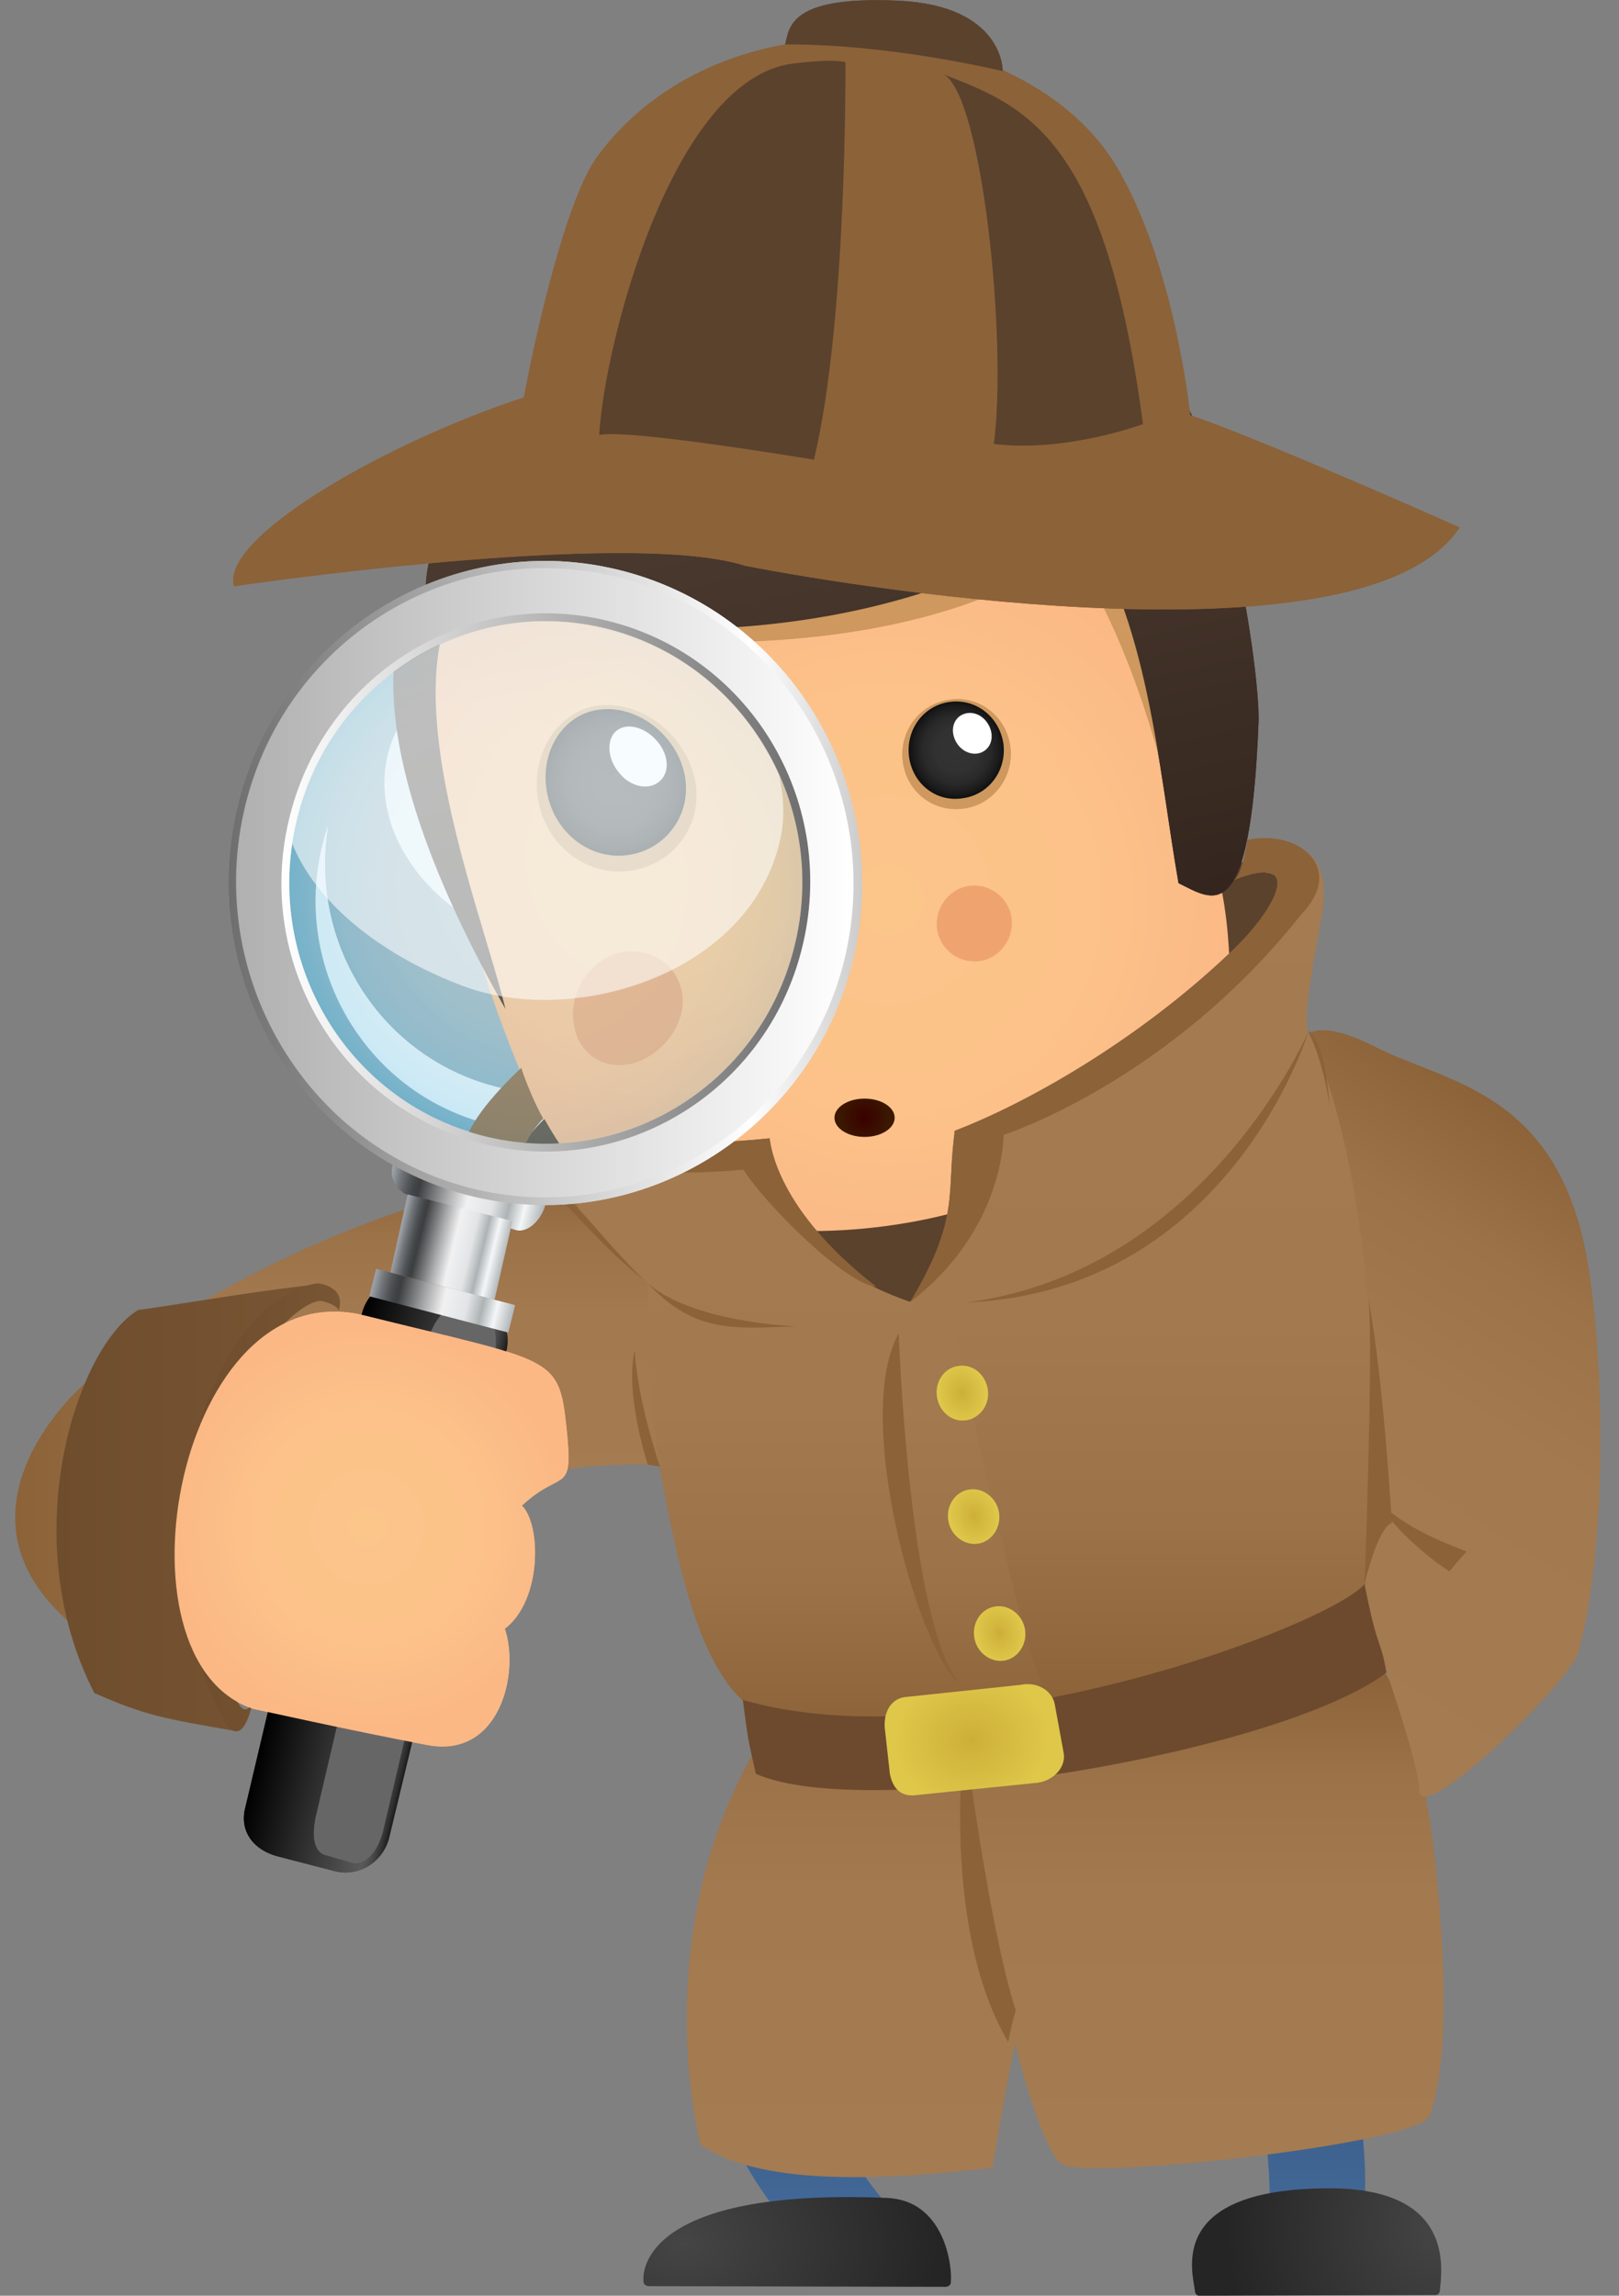 <svg id="Layer_1" xmlns="http://www.w3.org/2000/svg" xmlns:xlink="http://www.w3.org/1999/xlink" viewBox="0 0 236.7 335.6"><rect x="0" y="0" width="236.7" height="335.6" fill="#808080" stroke="none"/><style>.st0{fill:#5b422d}.st3{fill:#ce985e}.st4{fill:#836f67}.st5{fill:#efa470}.st7{fill:#fff}.st21{fill:#8c6239}.st32{fill:#666}.st37{opacity:.57;fill:#fff;enable-background:new}</style><g id="characters__x2F__objects__x2F__postitions"><path class="st0" d="M141.3 178.7l-28.7 9.6 16.4 9.8s19.7-2.2 19.9-3.5c.2-1.3-7-15.9-7-15.9m38.4-52.8s23.3 1.6-2 18.3c-.8-9.7 0-17.8 0-17.8l2-.5z"/><linearGradient id="SVGID_1_" gradientUnits="userSpaceOnUse" x1="-377.19" y1="13.992" x2="-377.19" y2="92.884" gradientTransform="matrix(.936 0 0 -1 469.968 335.89)"><stop offset="0" stop-color="#426897"/><stop offset="1" stop-color="#192f4b"/></linearGradient><path d="M129.8 247.9c-4.9 11.7-25.5 45.4.4 75l-16 1.1c-23.3-28.8-2.6-57.2 5.7-73.3l9.9-2.8z" fill="url(#SVGID_1_)"/><radialGradient id="SVGID_2_" cx="-390.44" cy="168.818" r="47.194" gradientTransform="matrix(1.073 -.28 -.274 -1.093 595.1 206.778)" gradientUnits="userSpaceOnUse"><stop offset="0" stop-color="#fcc58a"/><stop offset=".575" stop-color="#fcc289"/><stop offset=".962" stop-color="#fbb986"/><stop offset="1" stop-color="#fbb885"/></radialGradient><path d="M172 179.1c4.2-1.1 10.8-30.8 6.3-50.4-13.7-59.3-13.1-56.4-13.1-56.4-1.1-4.4-5.5-7-9.7-5.9L75.7 87.2c-4.3 1.1-5.5 7-4.4 11.3 3.3 11.3 5.9 21.9 14.3 53.6 12.2 45.5 22.8 43 41.7 38l44.7-11z" fill="url(#SVGID_2_)"/><path class="st3" d="M176.3 112c-8.8-47.8-8.3-53.1-8.3-53.1-.9-4.4-5.2-7.3-9.5-6.4L77.8 69.6c-4.5.9-7 25-9.7 11.6-.5-.7-1.9 1.2 7.1 42 .4.3 7 16.4 7 16.4-12.4-30.7-7-48-7-48s46.4 8.8 76.7-8l-5.1-1.6 9.6-2c13.7 21 16.7 50 16.3 42.9 0-.3 3.5-10.7 3.6-10.9z"/><path class="st4" d="M93.7 57.5c17.1-14.4 26.9-11.5 43.1-17.7 7-2.8 8.2-7.8 8.2-7.8-1.8 17.8-25.1 14-40.8 20.2l-10.5 5.3z"/><path class="st5" d="M99.8 139.8c.4 3-1.7 5.9-4.7 6.3-3 .4-5.8-1.7-6.2-4.7-.4-3 1.7-5.9 4.7-6.3 3-.5 5.8 1.6 6.2 4.7z"/><path class="st3" d="M85.4 120.6c.6 4.4 4.6 7.5 8.9 6.8 4.4-.6 7.3-4.7 6.8-9.1-.6-4.4-4.6-7.5-8.9-6.8-4.4.6-7.4 4.7-6.8 9.1z"/><radialGradient id="SVGID_3_" cx="-7.331" cy="187.688" r="6.314" gradientTransform="matrix(-1.097 .158 -.153 -1.117 113.889 329.688)" gradientUnits="userSpaceOnUse"><stop offset="0" stop-color="#333"/><stop offset=".456" stop-color="#313131"/><stop offset=".7" stop-color="#292929"/><stop offset=".894" stop-color="#1b1b1b"/><stop offset="1" stop-color="#101010"/></radialGradient><path d="M86.2 119.9c.5 3.9 4.1 6.6 7.8 6.1 3.9-.6 6.5-4.2 6-8.1-.5-3.9-4.1-6.6-7.8-6-3.9.5-6.5 4.1-6 8z" fill="url(#SVGID_3_)"/><path class="st7" d="M97.7 114.8c1 1.4.9 3.2-.3 4.1-1.2.9-3 .5-4-.9s-.9-3.2.3-4.1c1.2-.8 3-.5 4 .9z"/><path class="st3" d="M147.7 109.1c.6 4.4-2.4 8.5-6.8 9.1-4.4.6-8.3-2.4-8.9-6.8s2.4-8.5 6.8-9.1c4.3-.7 8.3 2.4 8.9 6.8z"/><radialGradient id="SVGID_4_" cx="-347.195" cy="189.291" r="6.312" gradientTransform="matrix(1.097 -.158 -.153 -1.117 549.686 266.181)" gradientUnits="userSpaceOnUse"><stop offset="0" stop-color="#333"/><stop offset=".456" stop-color="#313131"/><stop offset=".7" stop-color="#292929"/><stop offset=".894" stop-color="#1b1b1b"/><stop offset="1" stop-color="#101010"/></radialGradient><path d="M146.7 108.7c.5 3.9-2.1 7.5-6 8-3.9.6-7.3-2.2-7.8-6.1-.5-3.9 2.1-7.5 6-8 3.8-.5 7.2 2.2 7.8 6.1z" fill="url(#SVGID_4_)"/><path class="st7" d="M144.3 105.6c1 1.4.9 3.2-.3 4.1-1.2.9-3 .5-4-.9s-.9-3.2.3-4.1c1.3-.9 3-.5 4 .9z"/><linearGradient id="SVGID_5_" gradientUnits="userSpaceOnUse" x1="-14743.005" y1="8492.274" x2="-14743.005" y2="8370.012" gradientTransform="matrix(.917 -.203 -.19 -.979 15234.535 5349.094)"><stop offset="0" stop-color="#574537"/><stop offset=".576" stop-color="#433329"/><stop offset="1" stop-color="#32241d"/></linearGradient><path d="M82.4 140.3c-.4-2.2-6.3-3.5-16.6-51.1-.8 1.3-2.2 2.5-2.9 4-2.6-13.1 3.1-17 3.1-17-1.5 2 .1-.1 0 0 0 0-.5-2.4-4.4-1.8 2.1-4.1 5-4.8 9.2-5.9-1.1-.1 7.1-4.7 7.4-5.4 1.7-3.2 2.1-5.2 2.6-10.6-1 1.5-1.2 3.2-1.8 4.7 10.4-7.1 14.7-11.7 27.3-14.5 10.2-2.3 25.2-5.6 34.4-11.6 6-3.9 9.9-8.8 7.7-14.9-.3-.1-.3-.1 0 0 12.4 5.1 13.5 17.4 13.5 17.4s1.2-.6 2.3-5.2c4.3 7.7 4.7 16.8 2.3 23 11.5 4.1 17.8 46.1 17.5 54.2-1.2 30.5-6.6 26-11.7 23.5-2.9-16.6-4.5-39.3-14.5-52.9 0 0-5-1.9-18.1 3.7l7 2.1c-33.4 16-74.2 8.6-74.3 6.1.1 1.5-.4 13.6 10 52.2z" fill="url(#SVGID_5_)"/><path class="st0" d="M147.1 178.3s-6 42-33.8 1.5c19 1.2 32.5-4.6 32.5-4.6l1.3 3.1z"/><radialGradient id="SVGID_6_" cx="10821.614" cy="-3522.296" r="25.284" gradientTransform="matrix(-1.476 -.002 .002 -1.128 16079.679 -3623.622)" gradientUnits="userSpaceOnUse"><stop offset="0" stop-color="#454545"/><stop offset="1" stop-color="#252525"/></radialGradient><path d="M138.2 334.3l-43.3-.1c-.4 0-.7-.2-.8-.5-.4-2.7 1.7-13.8 35.5-12.4 8.5.3 9.7 10 9.4 12.5-.1.3-.4.5-.8.5z" fill="url(#SVGID_6_)"/><linearGradient id="SVGID_7_" gradientUnits="userSpaceOnUse" x1="-1434.305" y1="8.459" x2="-1434.305" y2="94.05" gradientTransform="matrix(-.914 .003 -.198 -1.023 -1116.518 335.573)"><stop offset="0" stop-color="#426897"/><stop offset="1" stop-color="#192f4b"/></linearGradient><path d="M170.6 245.6c7.1 12 7.6 18.1 11 38.9 1.1 11.5 5.2 34.2 3.7 40.2l14 1.1c1.7-18.9-4.4-31.6-8.1-47.6-1.9-8-1.9-20.5-13.3-36.9l-7.3 4.3z" fill="url(#SVGID_7_)"/><radialGradient id="SVGID_8_" cx="11857.833" cy="-3497.404" r="26.523" gradientTransform="matrix(1.177 -.002 -.002 -1.253 -13753.213 -4032.83)" gradientUnits="userSpaceOnUse"><stop offset="0" stop-color="#454545"/><stop offset="1" stop-color="#252525"/></radialGradient><path d="M175.3 335.6l34.6-.1c.3 0 .6-.3.6-.6.3-3 2.3-15-16.1-15-24 0-20 12.3-19.7 15 0 .4.3.7.6.7z" fill="url(#SVGID_8_)"/><linearGradient id="SVGID_9_" gradientUnits="userSpaceOnUse" x1="-174.547" y1="86.701" x2="-174.547" y2="213.001" gradientTransform="matrix(-.936 0 0 -1 -.007 335.89)"><stop offset="0" stop-color="#8c6239"/><stop offset=".034" stop-color="#8f653c"/><stop offset=".208" stop-color="#9c7248"/><stop offset=".443" stop-color="#a3794f"/><stop offset="1" stop-color="#a57b51"/></linearGradient><path d="M126.1 195.6c2.4-.7 18.2-11.3 13.4-30.2 23.7-3.9 36.8-16.1 45.5-28.8 7.1-10.7-2-9-2-9 1.5-4.7-.6-2.3-.6-4.7 8.9-.2 12.6 2.3 10.6 12.4-2.9 14.6-1.7 15.6-1.7 15.6s13.3 25.4 8.2 82c-8.7 14.7-58.6 16.8-62.6 16.2-4-.8-10.8-53.5-10.8-53.5z" fill="url(#SVGID_9_)"/><linearGradient id="SVGID_10_" gradientUnits="userSpaceOnUse" x1="-138.282" y1="93.39" x2="-138.282" y2="17.623" gradientTransform="matrix(-.936 0 0 -1 -.007 335.89)"><stop offset="0" stop-color="#8c6239"/><stop offset=".034" stop-color="#8f653c"/><stop offset=".208" stop-color="#9c7248"/><stop offset=".443" stop-color="#a3794f"/><stop offset="1" stop-color="#a57b51"/></linearGradient><path d="M102.4 313.5s-7.8-29.5 7.5-56.8c37.4 4.4 48.5-14.2 48.5-14.2s-1.9 24.2-3.5 29.3c-1.6 5.2-5.7 19.8-9.8 45.1-17.4 2-34.2 2.5-42.7-3.4z" fill="url(#SVGID_10_)"/><linearGradient id="SVGID_11_" gradientUnits="userSpaceOnUse" x1="-188.208" y1="91.29" x2="-188.208" y2="18.854" gradientTransform="matrix(-.936 0 0 -1 -.007 335.89)"><stop offset="0" stop-color="#8c6239"/><stop offset=".034" stop-color="#8f653c"/><stop offset=".208" stop-color="#9c7248"/><stop offset=".443" stop-color="#a3794f"/><stop offset="1" stop-color="#a57b51"/></linearGradient><path d="M202.5 244.6s5.4 7.6 7.5 29.3c2.5 24.6-.1 33.2-1 35.4-1.6 4.1-48.5 9.2-53.5 7.2-5.3-2.1-15.7-53.7-14.2-57.4 1.7-4 9.2-11.6 9.2-11.6l52-2.9z" fill="url(#SVGID_11_)"/><linearGradient id="SVGID_12_" gradientUnits="userSpaceOnUse" x1="-58.886" y1="165.39" x2="-58.886" y2="116.674" gradientTransform="matrix(-.936 0 0 -1 -.007 335.89)"><stop offset="0" stop-color="#8c6239"/><stop offset=".034" stop-color="#8f653c"/><stop offset=".208" stop-color="#9c7248"/><stop offset=".443" stop-color="#a3794f"/><stop offset="1" stop-color="#a57b51"/></linearGradient><path d="M97.6 214.2s-14.8-1.1-25.2 3.2c-20.6 8.5-59.7-15.6-59.7-15.6s30.4-25.9 74.1-31.3c3.6 4.9 8.7 17.9 10.5 24.7-1.8 10.3.3 19 .3 19z" fill="url(#SVGID_12_)"/><linearGradient id="SVGID_13_" gradientUnits="userSpaceOnUse" x1="-2.236" y1="117.032" x2="-52.84" y2="117.032" gradientTransform="matrix(-.936 0 0 -1 -.007 335.89)"><stop offset="0" stop-color="#8c6239"/><stop offset="1" stop-color="#a57b51"/></linearGradient><path d="M42.5 239.7s-7.7 11.7-23.3 3.5c-28.9-15.3-13.5-34.7-7.3-40.5 11.6-10.9 37.7-11.1 37.7-11.1l-7.1 48.1" fill="url(#SVGID_13_)"/><linearGradient id="SVGID_14_" gradientUnits="userSpaceOnUse" x1="-122.383" y1="82.79" x2="-122.383" y2="189.79" gradientTransform="matrix(-.936 0 0 -1 -.007 335.89)"><stop offset="0" stop-color="#8c6239"/><stop offset=".034" stop-color="#8f653c"/><stop offset=".208" stop-color="#9c7248"/><stop offset=".443" stop-color="#a3794f"/><stop offset="1" stop-color="#a57b51"/></linearGradient><path d="M152.5 246.2C150 243.9 139 192 139 192s-27.3-5.1-26.4-25.1c-23.7 6.3-38.9-3.8-29.3-15.5-.4-1.3.9-4.4.6-5.3-14.6 16.5-3.2 20.9.3 29.8 1.5 3.2 7.9 8.7 10.5 11.7 0 0-.6 13.9 2 28.2 2.6 14.2 5.7 27 11.8 32.7 3.2 3 11.4 4.6 23.5 4.6 12.2 0 20.5-6.9 20.5-6.9z" fill="url(#SVGID_14_)"/><path class="st0" d="M87.3 166.4l2.3-.6-4.1-13.7c.1.1-13 16.1 1.8 14.3z"/><linearGradient id="SVGID_15_" gradientUnits="userSpaceOnUse" x1="-241.844" y1="169.981" x2="-195.064" y2="88.956" gradientTransform="matrix(-.936 0 0 -1 -.007 335.89)"><stop offset="0" stop-color="#8c6239"/><stop offset=".034" stop-color="#8f653c"/><stop offset=".208" stop-color="#9c7248"/><stop offset=".443" stop-color="#a3794f"/><stop offset="1" stop-color="#a57b51"/></linearGradient><path d="M191.3 151.1c-.3 7.2-5-5.6 9.9 2 10.4 5.3 27.1 6.4 31.1 32.5 2.5 16.6 2.4 41.5-1.5 55.7-.6 4-23.3 26.1-23.3 20.4 0-4-6.3-21.7-6.3-21.7-12.5 7.3-11.8-54.5-14.1-85.4" fill="url(#SVGID_15_)"/><path class="st21" d="M112.5 166.4s-43.2 5.2-26.9-14.2c-.9-3-1.6-6-1.6-6s-27.7 29.1 24.7 24.8c3.3 5.2 14.9 16.7 19.4 17.1-14.6-11.3-15.4-20.7-15.6-21.7"/><path class="st3" d="M176.3 112c-8.8-47.8-8.3-53.1-8.3-53.1-.9-4.4-5.2-7.3-9.5-6.4L77.8 69.6c-4.5.9-7 25-9.7 11.6-.5-.7-1.9 1.2 7.1 42 .4.3 7 16.4 7 16.4-12.4-30.7-7-48-7-48s46.4 8.8 76.7-8l-5.1-1.6 9.6-2c13.7 21 16.7 50 16.3 42.9 0-.3 3.5-10.7 3.6-10.9z"/><path class="st4" d="M93.7 57.5c17.1-14.4 26.9-11.5 43.1-17.7 7-2.8 8.2-7.8 8.2-7.8-1.8 17.8-25.1 14-40.8 20.2l-10.5 5.3z"/><path class="st5" d="M147.9 134.2c.4 3-1.7 5.9-4.7 6.3-3 .4-5.8-1.7-6.2-4.7s1.7-5.9 4.7-6.3c3-.4 5.8 1.7 6.2 4.7zm-48.1 5.6c.4 3-1.7 5.9-4.7 6.3-3 .4-5.8-1.7-6.2-4.7-.4-3 1.7-5.9 4.7-6.3 3-.5 5.8 1.6 6.2 4.7z"/><path class="st3" d="M85.4 120.6c.6 4.4 4.6 7.5 8.9 6.8 4.4-.6 7.3-4.7 6.8-9.1-.6-4.4-4.6-7.5-8.9-6.8-4.4.6-7.4 4.7-6.8 9.1z"/><radialGradient id="SVGID_16_" cx="-7.331" cy="187.688" r="6.314" gradientTransform="matrix(-1.097 .158 -.153 -1.117 113.889 329.688)" gradientUnits="userSpaceOnUse"><stop offset="0" stop-color="#333"/><stop offset=".456" stop-color="#313131"/><stop offset=".7" stop-color="#292929"/><stop offset=".894" stop-color="#1b1b1b"/><stop offset="1" stop-color="#101010"/></radialGradient><path d="M86.2 119.9c.5 3.9 4.1 6.6 7.8 6.1 3.9-.6 6.5-4.2 6-8.1-.5-3.9-4.1-6.6-7.8-6-3.9.5-6.5 4.1-6 8z" fill="url(#SVGID_16_)"/><path class="st7" d="M97.7 114.8c1 1.4.9 3.2-.3 4.1-1.2.9-3 .5-4-.9s-.9-3.2.3-4.1c1.2-.8 3-.5 4 .9z"/><path class="st3" d="M147.7 109.1c.6 4.4-2.4 8.5-6.8 9.1-4.4.6-8.3-2.4-8.9-6.8s2.4-8.5 6.8-9.1c4.3-.7 8.3 2.4 8.9 6.8z"/><radialGradient id="SVGID_17_" cx="-347.195" cy="189.291" r="6.312" gradientTransform="matrix(1.097 -.158 -.153 -1.117 549.686 266.181)" gradientUnits="userSpaceOnUse"><stop offset="0" stop-color="#333"/><stop offset=".456" stop-color="#313131"/><stop offset=".7" stop-color="#292929"/><stop offset=".894" stop-color="#1b1b1b"/><stop offset="1" stop-color="#101010"/></radialGradient><path d="M146.7 108.7c.5 3.9-2.1 7.5-6 8-3.9.6-7.3-2.2-7.8-6.1-.5-3.9 2.1-7.5 6-8 3.8-.5 7.2 2.2 7.8 6.1z" fill="url(#SVGID_17_)"/><path class="st7" d="M144.3 105.6c1 1.4.9 3.2-.3 4.1-1.2.9-3 .5-4-.9s-.9-3.2.3-4.1c1.3-.9 3-.5 4 .9z"/><linearGradient id="SVGID_18_" gradientUnits="userSpaceOnUse" x1="-14743.005" y1="8492.274" x2="-14743.005" y2="8370.012" gradientTransform="matrix(.917 -.203 -.19 -.979 15234.535 5349.094)"><stop offset="0" stop-color="#574537"/><stop offset=".576" stop-color="#433329"/><stop offset="1" stop-color="#32241d"/></linearGradient><path d="M82.4 140.3c-.4-2.2-6.3-3.5-16.6-51.1-.8 1.3-2.2 2.5-2.9 4-2.6-13.1 3.1-17 3.1-17-1.5 2 .1-.1 0 0 0 0-.5-2.4-4.4-1.8 2.1-4.1 5-4.8 9.2-5.9-1.1-.1 7.1-4.7 7.4-5.4 1.7-3.2 2.1-5.2 2.6-10.6-1 1.5-1.2 3.2-1.8 4.7 10.4-7.1 14.7-11.7 27.3-14.5 10.2-2.3 25.2-5.6 34.4-11.6 6-3.9 9.9-8.8 7.7-14.9-.3-.1-.3-.1 0 0 12.4 5.1 13.5 17.4 13.5 17.4s1.2-.6 2.3-5.2c4.3 7.7 4.7 16.8 2.3 23 11.5 4.1 17.8 46.1 17.5 54.2-1.2 30.5-6.6 26-11.7 23.5-2.9-16.6-4.5-39.3-14.5-52.9 0 0-5-1.9-18.1 3.7l7 2.1c-33.4 16-74.2 8.6-74.3 6.1.1 1.5-.4 13.6 10 52.2z" fill="url(#SVGID_18_)"/><linearGradient id="SVGID_19_" gradientUnits="userSpaceOnUse" x1="-174.547" y1="86.701" x2="-174.547" y2="213.001" gradientTransform="matrix(-.936 0 0 -1 -.007 335.89)"><stop offset="0" stop-color="#8c6239"/><stop offset=".034" stop-color="#8f653c"/><stop offset=".208" stop-color="#9c7248"/><stop offset=".443" stop-color="#a3794f"/><stop offset="1" stop-color="#a57b51"/></linearGradient><path d="M126.1 195.6c2.4-.7 18.2-11.3 13.4-30.2 23.7-3.9 36.8-16.1 45.5-28.8 7.1-10.7-2-9-2-9 1.5-4.7-.6-2.3-.6-4.7 8.9-.2 12.6 2.3 10.6 12.4-2.9 14.6-1.7 15.6-1.7 15.6s13.3 25.4 8.2 82c-8.7 14.7-58.6 16.8-62.6 16.2-4-.8-10.8-53.5-10.8-53.5z" fill="url(#SVGID_19_)"/><linearGradient id="SVGID_20_" gradientUnits="userSpaceOnUse" x1="-58.886" y1="165.39" x2="-58.886" y2="116.674" gradientTransform="matrix(-.936 0 0 -1 -.007 335.89)"><stop offset="0" stop-color="#8c6239"/><stop offset=".034" stop-color="#8f653c"/><stop offset=".208" stop-color="#9c7248"/><stop offset=".443" stop-color="#a3794f"/><stop offset="1" stop-color="#a57b51"/></linearGradient><path d="M97.6 214.2s-14.8-1.1-25.2 3.2c-20.6 8.5-59.7-15.6-59.7-15.6s30.4-25.9 74.1-31.3c3.6 4.9 8.7 17.9 10.5 24.7-1.8 10.3.3 19 .3 19z" fill="url(#SVGID_20_)"/><linearGradient id="SVGID_21_" gradientUnits="userSpaceOnUse" x1="-122.383" y1="82.79" x2="-122.383" y2="189.79" gradientTransform="matrix(-.936 0 0 -1 -.007 335.89)"><stop offset="0" stop-color="#8c6239"/><stop offset=".034" stop-color="#8f653c"/><stop offset=".208" stop-color="#9c7248"/><stop offset=".443" stop-color="#a3794f"/><stop offset="1" stop-color="#a57b51"/></linearGradient><path d="M152.5 246.2C150 243.9 139 192 139 192s-27.3-5.1-26.4-25.1c-23.7 6.3-38.9-3.8-29.3-15.5-.4-1.3.9-4.4.6-5.3-14.6 16.5-3.2 20.9.3 29.8 1.5 3.2 7.9 8.7 10.5 11.7 0 0-.6 13.9 2 28.2 2.6 14.2 5.7 27 11.8 32.7 3.2 3 11.4 4.6 23.5 4.6 12.2 0 20.5-6.9 20.5-6.9z" fill="url(#SVGID_21_)"/><path class="st0" d="M87.3 166.4l2.3-.6-4.1-13.7c.1.1-13 16.1 1.8 14.3z"/><path class="st21" d="M112.5 166.4s-43.2 5.2-26.9-14.2c-.9-3-1.6-6-1.6-6s-27.7 29.1 24.7 24.8c3.3 5.2 14.9 16.7 19.4 17.1-14.6-11.3-15.4-20.7-15.6-21.7"/><radialGradient id="SVGID_22_" cx="-150.829" cy="124.551" r="4.27" gradientTransform="matrix(-.864 0 0 -.841 -3.97 268.103)" gradientUnits="userSpaceOnUse"><stop offset="0" stop-color="#390000"/><stop offset="1" stop-color="#3b1800"/></radialGradient><ellipse cx="126.4" cy="163.4" rx="4.4" ry="2.8" fill="url(#SVGID_22_)"/></g><g id="Layer_1_1_"><path class="st21" d="M34.2 85.7s57.5-8.5 74.7-3c18.4 3.6 91 15 104.5-5.6C180.6 62.6 174 60.7 174 60.7s-2.2-22-10.8-36.4c-13.3-22.2-57-26.9-75.8-1.5-5.1 6.8-9.9 30.2-10.8 35.3-20.2 6.6-44.4 20.5-42.4 27.6z"/><path class="st0" d="M167.1 62s-11.3 4.2-21.8 2.9c2-15-1.7-50.9-7.3-54 12.3 4.7 23.6 9.5 29.1 51.1zM119 67.2s-27.5-4.6-31.4-3.6c.8-13.6 10.8-52.1 28.3-54.3 6.3-.8 7.7-.2 7.7-.2s.3 37.7-4.6 58.1zm27.6-56.8S146.8.8 131.3.1s-15.9 3.6-16.5 6.4c15.4-.1 31.8 3.9 31.8 3.9z"/><path d="M56.1 97.5c.2-.1.3-.2.6-.4 1.2-.9 2.7-2.8 1.1-5-1.4-1.9-3.8-2-5.8-.5s-2.4 3.7-1 5.7c.8 1.1 1.5 1.6 2 1.9l.7-.8c-.5-.3-1-.7-1.7-1.6-.9-1.2-1-2.7.6-4l3.5 4.7zm-2.5-5.3c.9-.5 2.4-.8 3.3.4 1 1.4 0 2.6-.7 3.1l-2.6-3.5z"/><linearGradient id="SVGID_23_" gradientUnits="userSpaceOnUse" x1="265.799" y1="167.45" x2="265.799" y2="143.126" gradientTransform="matrix(-.232 .969 .907 .248 -10.572 -122.329)"><stop offset="0" stop-color="#adb3b5"/><stop offset=".126" stop-color="#f4f6f7"/><stop offset=".225" stop-color="#adb3b5"/><stop offset=".332" stop-color="#e2e4e5"/><stop offset=".494" stop-color="#f1f1f2"/><stop offset=".622" stop-color="#abacad"/><stop offset=".813" stop-color="#3c3e40"/><stop offset=".844" stop-color="#424547"/><stop offset=".888" stop-color="#54575a"/><stop offset=".941" stop-color="#717579"/><stop offset=".999" stop-color="#999fa4"/><stop offset="1" stop-color="#9aa0a5"/></linearGradient><path d="M60 174.8c-1.9-.5-3.1-2.5-2.6-4.4.5-1.9 2.4-3.1 4.4-2.6l15.3 4c1.9.5 3.1 2.5 2.6 4.4-.5 1.9-2.4 4.1-4.3 3.6l-15.4-5z" fill="url(#SVGID_23_)"/><linearGradient id="SVGID_24_" gradientUnits="userSpaceOnUse" x1="274.772" y1="163.259" x2="274.772" y2="146.454" gradientTransform="matrix(-.232 .969 .907 .248 -10.572 -122.329)"><stop offset="0" stop-color="#adb3b5"/><stop offset=".126" stop-color="#f4f6f7"/><stop offset=".225" stop-color="#adb3b5"/><stop offset=".332" stop-color="#e2e4e5"/><stop offset=".494" stop-color="#f1f1f2"/><stop offset=".622" stop-color="#abacad"/><stop offset=".813" stop-color="#3c3e40"/><stop offset=".844" stop-color="#424547"/><stop offset=".888" stop-color="#54575a"/><stop offset=".941" stop-color="#717579"/><stop offset=".999" stop-color="#999fa4"/><stop offset="1" stop-color="#9aa0a5"/></linearGradient><path fill="url(#SVGID_24_)" d="M57.1 186l2.5-11.4 15.3 3.9-2.6 11.5z"/><linearGradient id="SVGID_25_" gradientUnits="userSpaceOnUse" x1="324.305" y1="167.495" x2="324.305" y2="143.746" gradientTransform="matrix(-.232 .969 .907 .248 -10.572 -122.329)"><stop offset="0"/><stop offset=".012" stop-color="#0b0b0b"/><stop offset=".059" stop-color="#2d2d2d"/><stop offset=".102" stop-color="#454545"/><stop offset=".143" stop-color="#545454"/><stop offset=".176" stop-color="#595959"/><stop offset="1"/></linearGradient><path d="M40.7 271.4c-3.6-.9-5.8-3.7-4.8-7.3l17-72c.9-3.7 4.6-5.9 8.1-4.9l8.1 2.1c3.6.9 5.8 4.7 4.9 8.3l-17.1 71c-.9 3.7-4.6 5.9-8.1 4.9l-8.1-2.1z" fill="url(#SVGID_25_)"/><path class="st32" d="M47.6 271.2c-1.6-.4-2.2-2.6-1.3-6.2l16-68.3c.9-3.5 3-6.1 4.6-5.6l3.8 1c1.6.4 2.3 3.6 1.4 7.2L56 267.7c-.9 3.5-3 5.1-4.6 4.6l-3.8-1.1z"/><linearGradient id="SVGID_26_" gradientUnits="userSpaceOnUse" x1="282.78" y1="166.587" x2="282.78" y2="144.261" gradientTransform="matrix(-.232 .969 .907 .248 -10.572 -122.329)"><stop offset="0" stop-color="#adb3b5"/><stop offset=".126" stop-color="#f4f6f7"/><stop offset=".225" stop-color="#adb3b5"/><stop offset=".332" stop-color="#e2e4e5"/><stop offset=".494" stop-color="#f1f1f2"/><stop offset=".622" stop-color="#abacad"/><stop offset=".813" stop-color="#3c3e40"/><stop offset=".844" stop-color="#424547"/><stop offset=".888" stop-color="#54575a"/><stop offset=".941" stop-color="#717579"/><stop offset=".999" stop-color="#999fa4"/><stop offset="1" stop-color="#9aa0a5"/></linearGradient><path fill="url(#SVGID_26_)" d="M54 189.5l1-4 20.3 5.3-1 4z"/><linearGradient id="SVGID_27_" gradientUnits="userSpaceOnUse" x1="-134.651" y1="129.08" x2="-35.739" y2="129.08" gradientTransform="matrix(-.936 0 0 1 -.007 0)"><stop offset="0" stop-color="#ccc"/><stop offset=".176" stop-color="#fff"/><stop offset="1" stop-color="#6e6e6e"/></linearGradient><path d="M68.3 174.7c-24.7-6.5-39.7-32.1-33.4-57.3S66.5 77 91.2 83.5s39.7 32.1 33.4 57.3c-6.4 25.1-31.6 40.3-56.3 33.9zm2.2-8.7c20.1 5.2 40.5-7.1 45.6-27.5 5.2-20.4-7-41.2-27-46.5-20.1-5.2-40.5 7.1-45.6 27.5-5.2 20.5 6.9 41.3 27 46.5z" fill="url(#SVGID_27_)"/><linearGradient id="SVGID_28_" gradientUnits="userSpaceOnUse" x1="-133.323" y1="129.047" x2="-36.854" y2="129.047" gradientTransform="matrix(-.936 0 0 1 -.007 0)"><stop offset="0" stop-color="#fff"/><stop offset="1" stop-color="#b0b0b0"/></linearGradient><path d="M68.5 173.6c-24.1-6.3-38.7-31.4-32.6-56s30.8-39.4 54.9-33.1 38.7 31.4 32.6 56c-6.2 24.5-30.7 39.4-54.9 33.1zm2-7.6c20.1 5.2 40.5-7.1 45.6-27.5 5.2-20.4-7-41.2-27-46.5-20.1-5.2-40.5 7.1-45.6 27.5-5.2 20.5 6.9 41.3 27 46.5z" fill="url(#SVGID_28_)"/><radialGradient id="SVGID_29_" cx="192.078" cy="174.958" r="33.847" gradientTransform="matrix(-.275 1.093 1.073 .28 -55.261 -129.888)" gradientUnits="userSpaceOnUse"><stop offset="0" stop-color="#baebff"/><stop offset=".398" stop-color="#b8eaff"/><stop offset=".565" stop-color="#b1e8fe"/><stop offset=".688" stop-color="#a4e4fe"/><stop offset=".791" stop-color="#93dffd"/><stop offset=".88" stop-color="#7cd7fc"/><stop offset=".958" stop-color="#60cffa"/><stop offset="1" stop-color="#4ec9f9"/></radialGradient><path d="M70.5 166c-20.1-5.2-32.2-26-27-46.5C48.6 99.1 69 86.8 89 92s32.2 26 27 46.5c-5 20.4-25.5 32.7-45.5 27.5z" opacity=".26" fill="url(#SVGID_29_)"/><path class="st37" d="M111 140.1c.2-.9.4-1.8.6-2.8-5.6 16.4-22.6 25.9-39.3 21.5-16.8-4.4-27.2-21.1-24.3-38.2-.3.9-.6 1.8-.8 2.7-4.6 18 6.2 36.3 23.8 40.9 17.5 4.7 35.5-6.1 40-24.1z"/><path class="st37" d="M78 138.3c-14.7-3.8-24.1-16.4-21.3-28 2.9-11.6 17.2-18 31.9-14.1 14.7 3.8 24.1 16.4 21.3 28-3 11.6-17.2 17.9-31.9 14.1z"/><linearGradient id="SVGID_30_" gradientUnits="userSpaceOnUse" x1="-44.081" y1="129" x2="-125.999" y2="129" gradientTransform="matrix(-.936 0 0 1 -.007 0)"><stop offset="0" stop-color="#fff"/><stop offset="1" stop-color="#6e6e6e"/></linearGradient><path d="M70.2 167.1c-20.7-5.4-33.2-26.8-27.8-47.9 5.3-21 26.3-33.7 47-28.3 20.7 5.4 33.2 26.8 27.8 47.9-5.3 21-26.4 33.7-47 28.3zm.3-1.1c20.1 5.2 40.5-7.1 45.6-27.5 5.2-20.4-7-41.2-27-46.5-20.1-5.2-40.5 7.1-45.6 27.5-5.2 20.5 6.9 41.3 27 46.5z" fill="url(#SVGID_30_)"/><radialGradient id="SVGID_31_" cx="-368.576" cy="157.107" r="26.051" gradientTransform="matrix(1.096 .162 .16 -1.116 432.556 458.257)" gradientUnits="userSpaceOnUse"><stop offset="0" stop-color="#fcc58a"/><stop offset=".575" stop-color="#fcc289"/><stop offset=".962" stop-color="#fbb986"/><stop offset="1" stop-color="#fbb885"/></radialGradient><path d="M37 249.8c-21.4-7-11.1-64.3 16.3-57.5s28.4 5.8 29.5 16.2c1.1 10.4-.5 6-6.5 11.6 2.8 2.7 3 13.8-2.5 18 2.2 6.4-.7 19-11.3 17-10.7-2-25.5-5.3-25.5-5.3" fill="url(#SVGID_31_)"/><path d="M199.5 231.6c-6.1 6.6-59.5 26.1-90.9 16.9.8 6.1.7 5.4 1.9 10.8 16.1 7.2 76.9-3.1 92.2-14.8-.9-5.2-1.2-2.8-3.2-12.9z" fill="#6d4a2d"/><path class="st21" d="M141 253.6s3.5 27.8 7.5 40.3c-.9 3.3-.4 1.4-1.1 4.6-10-16.9-6.4-44.9-6.4-44.9zm-44.5-39.2s-3.3-9.5-3.7-17c-1.5 6.3 1.9 16.7 1.9 16.7l1.8.3zM83.8 176c1.3.9 8.4 9.8 11 11.6-5.6-4.2-9.5-9-12.1-11.5l1.1-.1z"/><radialGradient id="SVGID_32_" cx="-104.985" cy="110.154" r="4.605" gradientTransform="matrix(-.739 .129 -.162 -.938 80.907 320.504)" gradientUnits="userSpaceOnUse"><stop offset="0" stop-color="#cdaf38"/><stop offset="1" stop-color="#dfc74a"/></radialGradient><path d="M137 204.3c.4 2.2 2.3 3.7 4.4 3.3 2-.4 3.4-2.4 3-4.6-.4-2.2-2.3-3.7-4.4-3.3-2 .3-3.4 2.4-3 4.6z" fill="url(#SVGID_32_)"/><radialGradient id="SVGID_33_" cx="-75.342" cy="91.128" r="4.607" gradientTransform="matrix(-.727 .185 -.231 -.923 108.656 319.676)" gradientUnits="userSpaceOnUse"><stop offset="0" stop-color="#cdaf38"/><stop offset="1" stop-color="#dfc74a"/></radialGradient><path d="M138.7 222.6c.5 2.1 2.6 3.5 4.6 3 2-.5 3.2-2.7 2.7-4.8-.5-2.1-2.6-3.5-4.6-3s-3.2 2.6-2.7 4.8z" fill="url(#SVGID_33_)"/><radialGradient id="SVGID_34_" cx="112.431" cy="-521.874" r="30.463" gradientTransform="matrix(-.341 .134 -.143 -.293 105.751 86.368)" gradientUnits="userSpaceOnUse"><stop offset="0" stop-color="#cdaf38"/><stop offset="1" stop-color="#dfc74a"/></radialGradient><path d="M130.1 259.3c.4 2 1.5 3.5 4 3.1l17.7-1.8c2.4-.4 4.1-2.4 3.7-4.4l-1.3-7.1c-.4-2-2.6-3.3-5-2.8l-17 1.8c-2.4.4-3.1 2.9-2.8 4.9l.7 6.3z" fill="url(#SVGID_34_)"/><radialGradient id="SVGID_35_" cx="-74.639" cy="72.748" r="4.607" gradientTransform="matrix(-.727 .185 -.231 -.923 108.656 319.676)" gradientUnits="userSpaceOnUse"><stop offset="0" stop-color="#cdaf38"/><stop offset="1" stop-color="#dfc74a"/></radialGradient><path d="M142.5 239.7c.5 2.1 2.6 3.5 4.6 3s3.2-2.7 2.7-4.8-2.6-3.5-4.6-3c-2 .5-3.2 2.6-2.7 4.8z" fill="url(#SVGID_35_)"/><linearGradient id="SVGID_36_" gradientUnits="userSpaceOnUse" x1="-8.935" y1="115.39" x2="-48.219" y2="115.39" gradientTransform="matrix(-.936 0 0 -1 -.007 335.89)"><stop offset="0" stop-color="#6e4d2d"/><stop offset="1" stop-color="#785533"/></linearGradient><path d="M34.7 253.1s-21.6-37.7 10.4-65.2c-8.9 1-20.2 3-24.9 3.6-9 5.4-18.1 33.3-6.4 56 7.5 3.3 10 3.7 20.9 5.6z" fill="url(#SVGID_36_)"/><linearGradient id="SVGID_37_" gradientUnits="userSpaceOnUse" x1="-28.333" y1="115.543" x2="-53.158" y2="115.543" gradientTransform="matrix(-.936 0 0 -1 -.007 335.89)"><stop offset="0" stop-color="#6e4d2d"/><stop offset="1" stop-color="#785533"/></linearGradient><path d="M49.5 191.6s0-.8-2.4-1.4c-3.8-.8-25 17.9-12.9 57.5 1.8 4.5 2.8.7 2.8.7s-1.4 8.8-4.7 2.3c-13.7-26.8-.8-61.3 14.2-63.1 4.4.7 3 4 3 4z" fill="url(#SVGID_37_)"/><path class="st21" d="M182.4 122.8s-.7 4.8-1.9 5.8c10.5-4.1 6.1 4.4-.8 10.8-13.4 12.7-29.4 21.8-40.1 25.9-1.3 9.3.9 12.6-6.5 25 13.8-10.6 13.6-24.4 13.6-24.4s24.1-7.7 43.5-32.2c6.6-6.8-.3-12.5-7.8-10.9zm8.9 28s-11.5 38-50 39.6c34.9-4.5 50-39.6 50-39.6zm-74.9 43.1c.5 0-14.9-.4-21.7-6.3 7.1 7.6 13.1 6.5 21.7 6.3zm83.1 37.7s1.3-34.3.6-41.6c2.4 13.4 3.4 33.6 3.4 32.6-2.2.9-4 9-4 9zm-8.2-80.8s2.2 4.3 3.1 11c-.7-9.8-2.9-11-2.9-11h-.2zm-59.9 44.1s1.4 42.2 8.9 51.3c-6.1-5-15.7-39.1-8.9-51.3z"/><path class="st21" d="M214.4 226.8c-2.4-1-8.8-3.1-13.7-8 4.8 7 11.2 10.9 11.2 10.9"/><linearGradient id="SVGID_38_" gradientUnits="userSpaceOnUse" x1="-14955.375" y1="8547.174" x2="-14955.375" y2="8547.07" gradientTransform="matrix(.917 -.203 -.19 -.979 15234.535 5349.094)"><stop offset="0" stop-color="#574537"/><stop offset=".576" stop-color="#433329"/><stop offset="1" stop-color="#32241d"/></linearGradient><path d="M-95.8 11.2c-.3 0-.3 0 0 0" fill="url(#SVGID_38_)"/><path class="st21" d="M34.2 85.7s57.5-8.5 74.7-3c18.4 3.6 91 15 104.5-5.6C180.6 62.6 174 60.7 174 60.7s-2.2-22-10.8-36.4c-13.3-22.2-57-26.9-75.8-1.5-5.1 6.8-9.9 30.2-10.8 35.3-20.2 6.6-44.4 20.5-42.4 27.6z"/><path class="st0" d="M167.1 62s-11.3 4.2-21.8 2.9c2-15-1.7-50.9-7.3-54 12.3 4.7 23.6 9.5 29.1 51.1zM119 67.2s-27.5-4.6-31.4-3.6c.8-13.6 10.8-52.1 28.3-54.3 6.3-.8 7.7-.2 7.7-.2s.3 37.7-4.6 58.1zm27.6-56.8S146.8.8 131.3.1s-15.9 3.6-16.5 6.4c15.4-.1 31.8 3.9 31.8 3.9z"/><linearGradient id="SVGID_39_" gradientUnits="userSpaceOnUse" x1="265.799" y1="167.45" x2="265.799" y2="143.126" gradientTransform="matrix(-.232 .969 .907 .248 -10.572 -122.329)"><stop offset="0" stop-color="#adb3b5"/><stop offset=".126" stop-color="#f4f6f7"/><stop offset=".225" stop-color="#adb3b5"/><stop offset=".332" stop-color="#e2e4e5"/><stop offset=".494" stop-color="#f1f1f2"/><stop offset=".622" stop-color="#abacad"/><stop offset=".813" stop-color="#3c3e40"/><stop offset=".844" stop-color="#424547"/><stop offset=".888" stop-color="#54575a"/><stop offset=".941" stop-color="#717579"/><stop offset=".999" stop-color="#999fa4"/><stop offset="1" stop-color="#9aa0a5"/></linearGradient><path d="M60 174.8c-1.9-.5-3.1-2.5-2.6-4.4.5-1.9 2.4-3.1 4.4-2.6l15.3 4c1.9.5 3.1 2.5 2.6 4.4-.5 1.9-2.4 4.1-4.3 3.6l-15.4-5z" fill="url(#SVGID_39_)"/><linearGradient id="SVGID_40_" gradientUnits="userSpaceOnUse" x1="274.772" y1="163.259" x2="274.772" y2="146.454" gradientTransform="matrix(-.232 .969 .907 .248 -10.572 -122.329)"><stop offset="0" stop-color="#adb3b5"/><stop offset=".126" stop-color="#f4f6f7"/><stop offset=".225" stop-color="#adb3b5"/><stop offset=".332" stop-color="#e2e4e5"/><stop offset=".494" stop-color="#f1f1f2"/><stop offset=".622" stop-color="#abacad"/><stop offset=".813" stop-color="#3c3e40"/><stop offset=".844" stop-color="#424547"/><stop offset=".888" stop-color="#54575a"/><stop offset=".941" stop-color="#717579"/><stop offset=".999" stop-color="#999fa4"/><stop offset="1" stop-color="#9aa0a5"/></linearGradient><path fill="url(#SVGID_40_)" d="M57.1 186l2.5-11.4 15.3 3.9-2.6 11.5z"/><linearGradient id="SVGID_41_" gradientUnits="userSpaceOnUse" x1="324.305" y1="167.495" x2="324.305" y2="143.746" gradientTransform="matrix(-.232 .969 .907 .248 -10.572 -122.329)"><stop offset="0"/><stop offset=".012" stop-color="#0b0b0b"/><stop offset=".059" stop-color="#2d2d2d"/><stop offset=".102" stop-color="#454545"/><stop offset=".143" stop-color="#545454"/><stop offset=".176" stop-color="#595959"/><stop offset="1"/></linearGradient><path d="M40.7 271.4c-3.6-.9-5.8-3.7-4.8-7.3l17-72c.9-3.7 4.6-5.9 8.1-4.9l8.1 2.1c3.6.9 5.8 4.7 4.9 8.3l-17.1 71c-.9 3.7-4.6 5.9-8.1 4.9l-8.1-2.1z" fill="url(#SVGID_41_)"/><path class="st32" d="M47.6 271.2c-1.6-.4-2.2-2.6-1.3-6.2l16-68.3c.9-3.5 3-6.1 4.6-5.6l3.8 1c1.6.4 2.3 3.6 1.4 7.2L56 267.7c-.9 3.5-3 5.1-4.6 4.6l-3.8-1.1z"/><linearGradient id="SVGID_42_" gradientUnits="userSpaceOnUse" x1="282.78" y1="166.587" x2="282.78" y2="144.261" gradientTransform="matrix(-.232 .969 .907 .248 -10.572 -122.329)"><stop offset="0" stop-color="#adb3b5"/><stop offset=".126" stop-color="#f4f6f7"/><stop offset=".225" stop-color="#adb3b5"/><stop offset=".332" stop-color="#e2e4e5"/><stop offset=".494" stop-color="#f1f1f2"/><stop offset=".622" stop-color="#abacad"/><stop offset=".813" stop-color="#3c3e40"/><stop offset=".844" stop-color="#424547"/><stop offset=".888" stop-color="#54575a"/><stop offset=".941" stop-color="#717579"/><stop offset=".999" stop-color="#999fa4"/><stop offset="1" stop-color="#9aa0a5"/></linearGradient><path fill="url(#SVGID_42_)" d="M54 189.5l1-4 20.3 5.3-1 4z"/><linearGradient id="SVGID_43_" gradientUnits="userSpaceOnUse" x1="-134.651" y1="129.08" x2="-35.739" y2="129.08" gradientTransform="matrix(-.936 0 0 1 -.007 0)"><stop offset="0" stop-color="#ccc"/><stop offset=".176" stop-color="#fff"/><stop offset="1" stop-color="#6e6e6e"/></linearGradient><path d="M68.3 174.7c-24.7-6.5-39.7-32.1-33.4-57.3S66.5 77 91.2 83.5s39.7 32.1 33.4 57.3c-6.4 25.1-31.6 40.3-56.3 33.9zm2.2-8.7c20.1 5.2 40.5-7.1 45.6-27.5 5.2-20.4-7-41.2-27-46.5-20.1-5.2-40.5 7.1-45.6 27.5-5.2 20.5 6.9 41.3 27 46.5z" fill="url(#SVGID_43_)"/><linearGradient id="SVGID_44_" gradientUnits="userSpaceOnUse" x1="-133.323" y1="129.047" x2="-36.854" y2="129.047" gradientTransform="matrix(-.936 0 0 1 -.007 0)"><stop offset="0" stop-color="#fff"/><stop offset="1" stop-color="#b0b0b0"/></linearGradient><path d="M68.5 173.6c-24.1-6.3-38.7-31.4-32.6-56s30.8-39.4 54.9-33.1 38.7 31.4 32.6 56c-6.2 24.5-30.7 39.4-54.9 33.1zm2-7.6c20.1 5.2 40.5-7.1 45.6-27.5 5.2-20.4-7-41.2-27-46.5-20.1-5.2-40.5 7.1-45.6 27.5-5.2 20.5 6.9 41.3 27 46.5z" fill="url(#SVGID_44_)"/><radialGradient id="SVGID_45_" cx="192.078" cy="174.958" r="33.847" gradientTransform="matrix(-.275 1.093 1.073 .28 -55.261 -129.888)" gradientUnits="userSpaceOnUse"><stop offset="0" stop-color="#baebff"/><stop offset=".398" stop-color="#b8eaff"/><stop offset=".565" stop-color="#b1e8fe"/><stop offset=".688" stop-color="#a4e4fe"/><stop offset=".791" stop-color="#93dffd"/><stop offset=".88" stop-color="#7cd7fc"/><stop offset=".958" stop-color="#60cffa"/><stop offset="1" stop-color="#4ec9f9"/></radialGradient><path d="M70.5 166c-20.1-5.2-32.2-26-27-46.5C48.6 99.1 69 86.8 89 92s32.2 26 27 46.5c-5 20.4-25.5 32.7-45.5 27.5z" opacity=".26" fill="url(#SVGID_45_)"/><path class="st37" d="M111 140.1c.2-.9.4-1.8.6-2.8-5.6 16.4-22.6 25.9-39.3 21.5-16.8-4.4-27.2-21.1-24.3-38.2-.3.9-.6 1.8-.8 2.7-4.6 18 6.2 36.3 23.8 40.9 17.5 4.7 35.5-6.1 40-24.1z"/><path class="st37" d="M78 138.3c-14.7-3.8-24.1-16.4-21.3-28 2.9-11.6 17.2-18 31.9-14.1 14.7 3.8 24.1 16.4 21.3 28-3 11.6-17.2 17.9-31.9 14.1z"/><linearGradient id="SVGID_46_" gradientUnits="userSpaceOnUse" x1="-44.081" y1="129" x2="-125.999" y2="129" gradientTransform="matrix(-.936 0 0 1 -.007 0)"><stop offset="0" stop-color="#fff"/><stop offset="1" stop-color="#6e6e6e"/></linearGradient><path d="M70.2 167.1c-20.7-5.4-33.2-26.8-27.8-47.9 5.3-21 26.3-33.7 47-28.3 20.7 5.4 33.2 26.8 27.8 47.9-5.3 21-26.4 33.7-47 28.3zm.3-1.1c20.1 5.2 40.5-7.1 45.6-27.5 5.2-20.4-7-41.2-27-46.5-20.1-5.2-40.5 7.1-45.6 27.5-5.2 20.5 6.9 41.3 27 46.5z" fill="url(#SVGID_46_)"/><radialGradient id="SVGID_47_" cx="-368.576" cy="157.107" r="26.051" gradientTransform="matrix(1.096 .162 .16 -1.116 432.556 458.257)" gradientUnits="userSpaceOnUse"><stop offset="0" stop-color="#fcc58a"/><stop offset=".575" stop-color="#fcc289"/><stop offset=".962" stop-color="#fbb986"/><stop offset="1" stop-color="#fbb885"/></radialGradient><path d="M37 249.8c-21.4-7-11.1-64.3 16.3-57.5s28.4 5.8 29.5 16.2c1.1 10.4-.5 6-6.5 11.6 2.8 2.7 3 13.8-2.5 18 2.2 6.4-.7 19-11.3 17-10.7-2-25.5-5.3-25.5-5.3" fill="url(#SVGID_47_)"/><path class="st21" d="M182.4 122.8s-.7 4.8-1.9 5.8c10.5-4.1 6.1 4.4-.8 10.8-13.4 12.7-29.4 21.8-40.1 25.9-1.3 9.3.9 12.6-6.5 25 13.8-10.6 13.6-24.4 13.6-24.4s24.1-7.7 43.5-32.2c6.6-6.8-.3-12.5-7.8-10.9z"/></g><g id="Layer_4"><defs><path id="SVGID_48_" d="M70.5 166c-20.1-5.2-32.2-26-27-46.5C48.6 99.1 69 86.8 89 92s32.2 26 27 46.5c-5 20.4-25.5 32.7-45.5 27.5z"/></defs><clipPath id="SVGID_49_"><use xlink:href="#SVGID_48_" overflow="visible"/></clipPath><g clip-path="url(#SVGID_49_)"><radialGradient id="SVGID_50_" cx="-419.64" cy="181.862" r="34.202" gradientTransform="matrix(1.073 -.28 -.274 -1.093 595.1 206.778)" gradientUnits="userSpaceOnUse"><stop offset="0" stop-color="#fcc58a"/><stop offset=".575" stop-color="#fcc289"/><stop offset=".962" stop-color="#fbb986"/><stop offset="1" stop-color="#fbb885"/></radialGradient><path d="M120.6 114.4c-1.1-12.9-19-33.2-33.1-30.2-5.3-.5-8.3-.7-14.9-.5-5.1.1-9.2 2.1-9.7 6.2-1.7 23.9 7.2 55.4 16.9 74.9 4.8 9.7 10.2 10.6 10.5 8.6 12.3 3.6 29.2-19.7 30.4-30.2" fill="url(#SVGID_50_)"/><path class="st3" d="M65.2 83.8C56 90.4 62 112 63.5 121c.6.5 10.1 25.3 10.1 25.3-5.2-14.9-20.1-49.3-2.6-62 10.9.3 22.1-.3 32.7 3.2"/><path class="st5" d="M99.8 145.7c.4 4.3-3.3 8.8-7.5 9.8-4.3 1-8.1-1.7-8.5-6.4-.4-4.6 2.8-9.1 7.2-9.9 4.5-.7 8.4 2.2 8.8 6.5z"/><path class="st3" d="M78.6 116.5c1 6.9 7 11.7 13.5 10.8 6.6-.9 10.8-7 9.5-13.3-1.3-6.4-7.5-11.4-13.7-10.9-6 .5-10.2 6.6-9.3 13.4z"/><radialGradient id="SVGID_51_" cx="-5.075" cy="192.146" r="9.417" gradientTransform="matrix(-1.097 .158 -.153 -1.117 113.889 329.688)" gradientUnits="userSpaceOnUse"><stop offset="0" stop-color="#333"/><stop offset=".456" stop-color="#313131"/><stop offset=".7" stop-color="#292929"/><stop offset=".894" stop-color="#1b1b1b"/><stop offset="1" stop-color="#101010"/></radialGradient><path d="M79.9 115.4c.9 6.1 6.2 10.4 11.9 9.6s9.4-6.1 8.3-11.7c-1.1-5.7-6.7-10.1-12.1-9.6-5.3.4-9 5.7-8.1 11.7z" fill="url(#SVGID_51_)"/><path class="st7" d="M96.2 108.5c1.7 2.1 1.7 4.7 0 5.9-1.7 1.2-4.3.5-5.9-1.7-1.6-2.1-1.6-4.9 0-6 1.6-1.1 4.2-.3 5.9 1.8z"/><linearGradient id="SVGID_52_" gradientUnits="userSpaceOnUse" x1="-14787.907" y1="8443.103" x2="-14787.907" y2="8376.519" gradientTransform="matrix(.917 -.203 -.19 -.979 15234.535 5349.094)"><stop offset="0" stop-color="#574537"/><stop offset=".576" stop-color="#433329"/><stop offset="1" stop-color="#32241d"/></linearGradient><path d="M103.5 86.4c-11.2-2.9-22.8-2.3-34.3-2.6-13.2 14.1 1 48.4 4.7 63.7-9.2-16.2-23.4-45.8-12.4-63.1-1.5.4-3.6 1.3-5 2.3.4-.7.9-1.2 1.3-1.6" fill="url(#SVGID_52_)"/><path class="st0" d="M85.2 173.7c1.1-.1 1.6-.1 2.7-.2-2.6-1.6-4.9-3.9-8.3-9.9-.1 0-11.6 10.6 5.6 10.1z"/><path class="st21" d="M107.6 169.8c-6.1 2.1-41.4 8.4-28.2-6.3-1.9-3.4-3.2-7.4-3.2-7.4-22.9 21.8 5.7 19.2 22.9 17.2"/><path d="M48.1 91.7c.2-.1.4-.3.7-.5"/><radialGradient id="SVGID_53_" cx="192.561" cy="173.593" r="40.022" gradientTransform="matrix(-.275 1.093 1.073 .28 -55.261 -129.888)" gradientUnits="userSpaceOnUse"><stop offset="0" stop-color="#baebff"/><stop offset=".398" stop-color="#b8eaff"/><stop offset=".565" stop-color="#b1e8fe"/><stop offset=".688" stop-color="#a4e4fe"/><stop offset=".791" stop-color="#93dffd"/><stop offset=".88" stop-color="#7cd7fc"/><stop offset=".958" stop-color="#60cffa"/><stop offset="1" stop-color="#4ec9f9"/></radialGradient><path d="M65 173.2c-29.5-3.5-24.8-32.9-26.7-54.8-2.4-28.3 27.3-35 48.9-34.1 26.1 1.1 35 34.8 32.4 55.7-3.7 29.3-31.4 36-54.6 33.2z" opacity=".26" fill="url(#SVGID_53_)"/><path class="st37" d="M115.2 143.5c.3-1.2.5-2.5.7-3.7-6 23.8-30 33.9-51.9 29.5-25.6-5.2-26.4-29.1-25.8-50.3 0 1.1-.1 2.1-.1 3.2-.3 21.4.7 46.7 26.7 50.5 22.8 3.2 43.9-4.8 50.4-29.2z"/><path class="st37" d="M67.6 144.1c-15.5-5.8-32.6-19.5-24.4-39 7.2-17.2 26.3-20.5 42.9-18.7 14.6 1.6 31.3 21.1 28 36.2-4.3 19.8-30.2 27.7-46.5 21.5z"/><linearGradient id="SVGID_54_" gradientUnits="userSpaceOnUse" x1="-40.851" y1="128.994" x2="-128.071" y2="128.994" gradientTransform="matrix(-.936 0 0 1 -.007 0)"><stop offset="0" stop-color="#fff"/><stop offset="1" stop-color="#6e6e6e"/></linearGradient><path d="M65.2 173.6c-30.5-3-24.3-33.1-26.6-55.2-3.1-29.5 26.9-35 49-34.4 27.4.7 34.7 34.9 32.6 56.1-3 30.2-31.5 35.7-55 33.5zm-.2-.4c23.2 2.7 50.9-3.9 54.5-33.2 2.6-20.9-6.3-54.6-32.4-55.7-21.5-.9-51.2 5.7-48.9 34.1 2 21.9-2.7 51.4 26.8 54.8z" fill="url(#SVGID_54_)"/></g></g></svg>